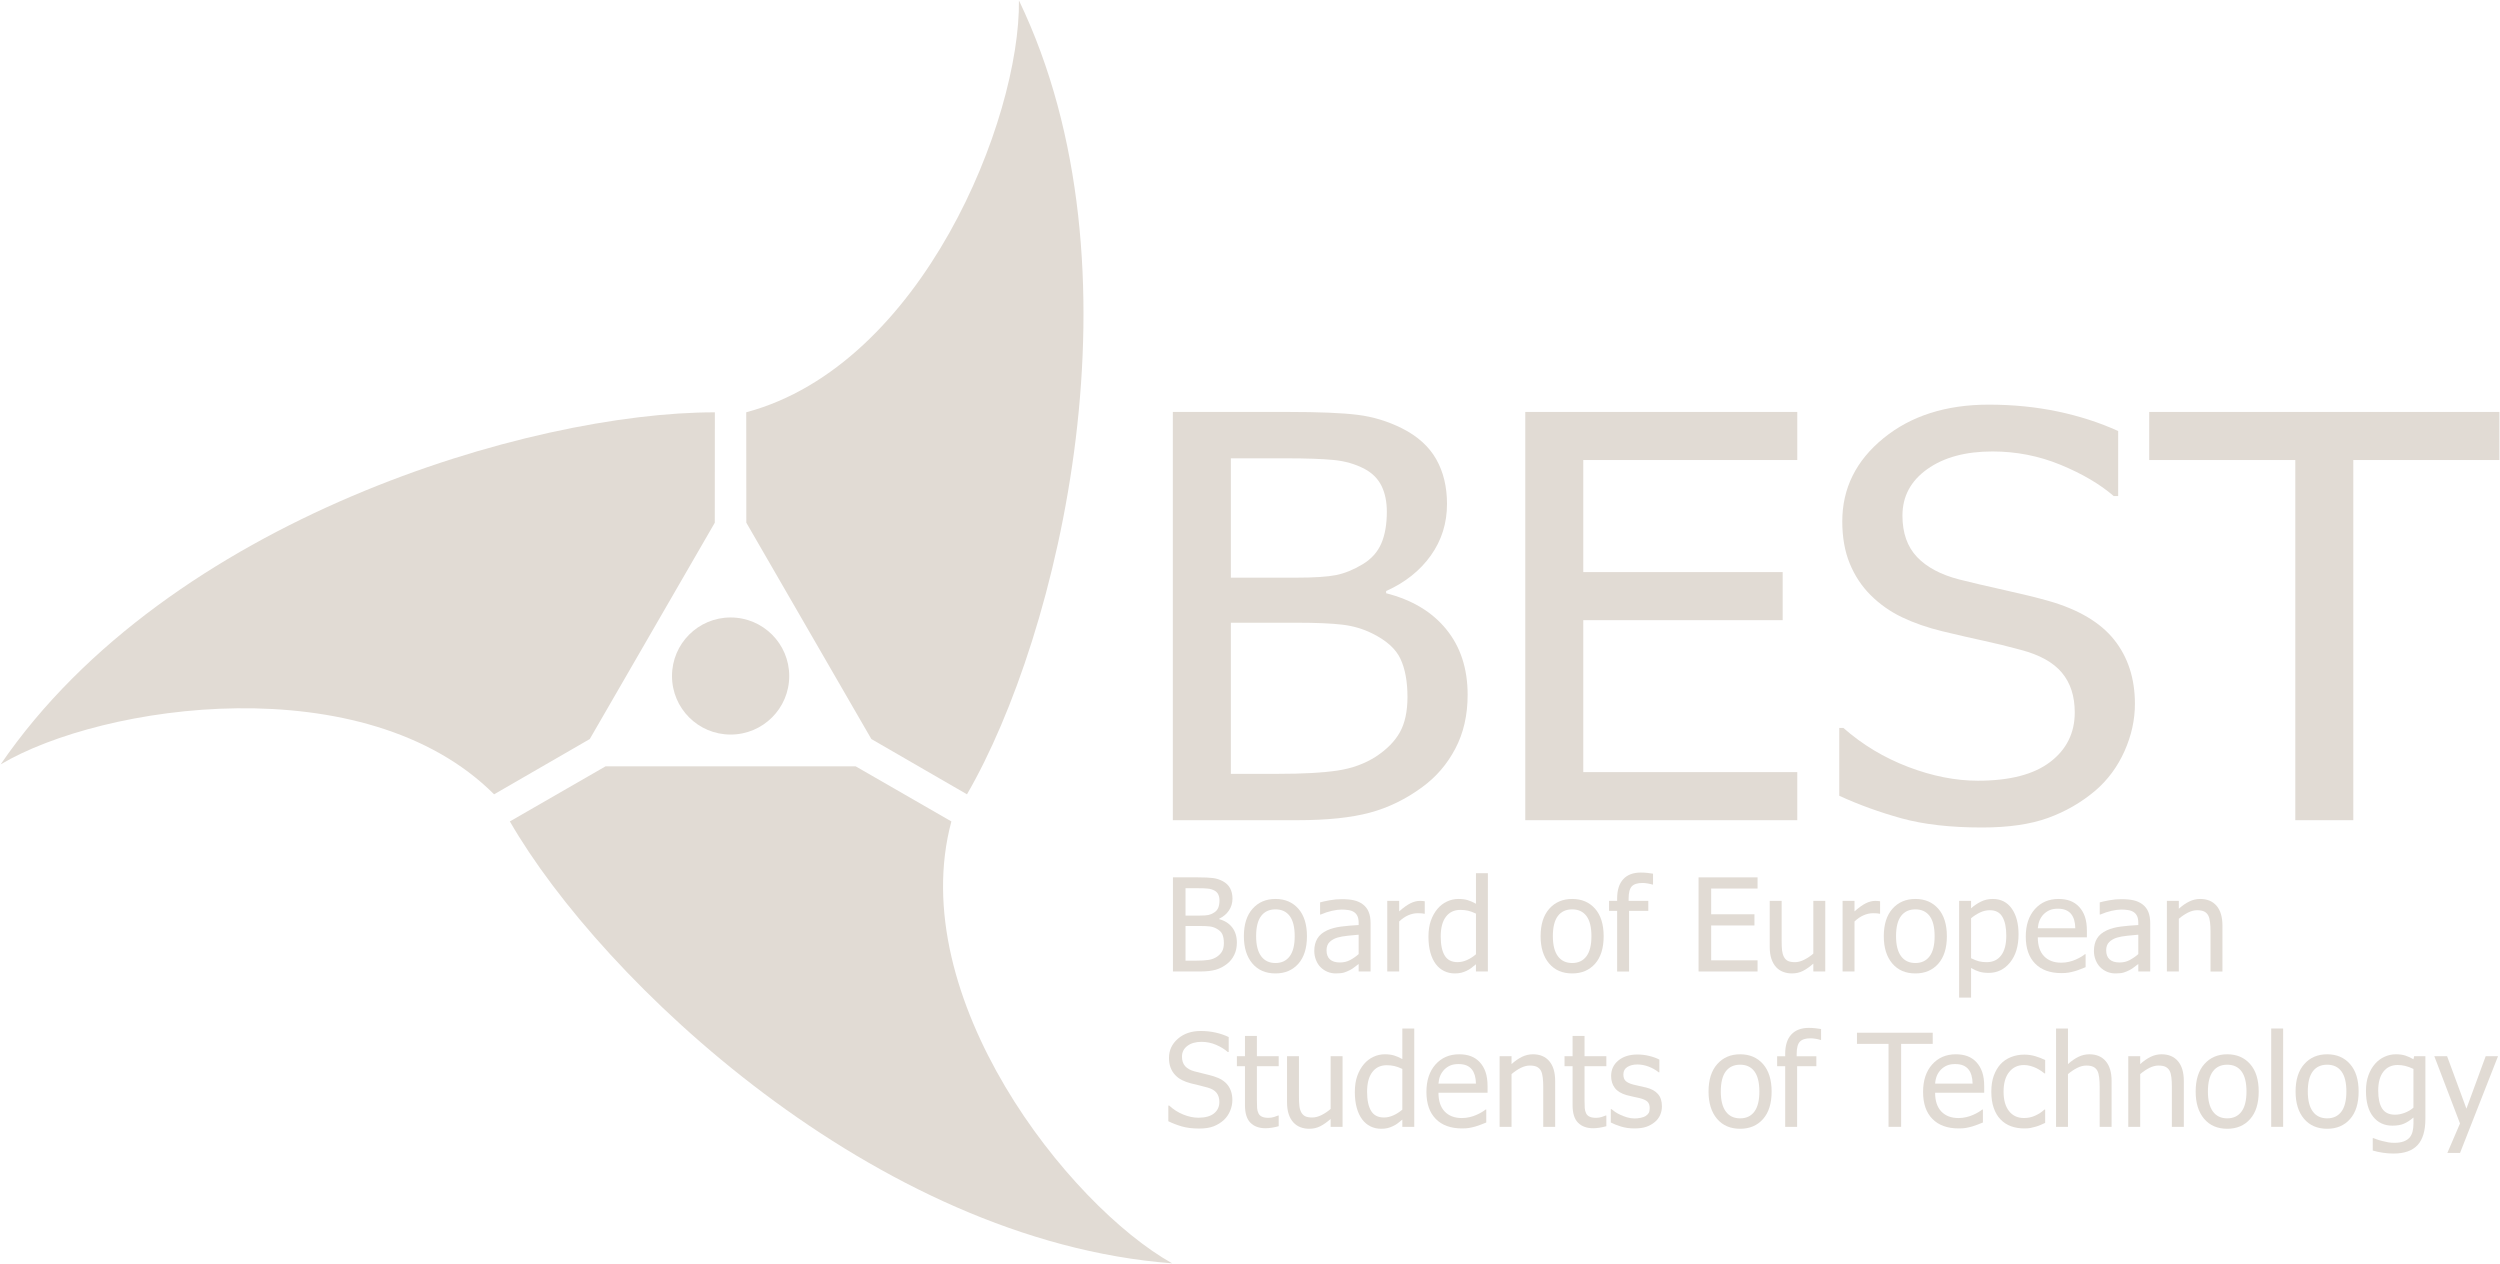 <svg width="91" height="46" viewBox="0 0 91 46" fill="none" xmlns="http://www.w3.org/2000/svg">
<path d="M53.422 25.29C53.422 26.029 53.273 26.682 52.975 27.248C52.678 27.814 52.278 28.28 51.775 28.647C51.18 29.086 50.543 29.398 49.863 29.581C49.183 29.764 48.304 29.855 47.228 29.855H42.691V14.995H46.885C48.01 14.995 48.854 15.03 49.417 15.1C49.98 15.17 50.519 15.334 51.036 15.593C51.602 15.879 52.016 16.253 52.278 16.715C52.54 17.177 52.671 17.72 52.671 18.345C52.671 19.043 52.475 19.668 52.083 20.219C51.69 20.771 51.147 21.203 50.455 21.514V21.594C51.398 21.834 52.128 22.272 52.645 22.908C53.163 23.544 53.422 24.338 53.422 25.29ZM50.481 18.625C50.481 18.267 50.417 17.956 50.291 17.694C50.163 17.432 49.959 17.224 49.676 17.071C49.337 16.892 48.959 16.783 48.542 16.743C48.126 16.703 47.55 16.683 46.816 16.683H44.803V21.027H47.187C47.843 21.027 48.327 20.995 48.638 20.932C48.948 20.869 49.27 20.738 49.602 20.538C49.92 20.346 50.146 20.093 50.28 19.781C50.414 19.469 50.481 19.084 50.481 18.625ZM51.232 25.368C51.232 24.808 51.147 24.346 50.977 23.983C50.808 23.619 50.464 23.311 49.948 23.057C49.616 22.891 49.253 22.784 48.861 22.738C48.468 22.691 47.911 22.667 47.19 22.667H44.803V28.168H46.511C47.43 28.168 48.155 28.128 48.686 28.048C49.216 27.968 49.683 27.798 50.086 27.538C50.482 27.278 50.772 26.983 50.956 26.653C51.14 26.323 51.232 25.895 51.232 25.368Z" fill="#E1DBD4"/>
<path d="M55.52 29.855V14.995H65.421V16.745H57.631V20.824H64.889V22.574H57.631V28.105H65.421V29.855H55.52Z" fill="#E1DBD4"/>
<path d="M72.144 30.121C70.997 30.121 70.021 30.01 69.217 29.788C68.413 29.565 67.657 29.291 66.949 28.966V26.496H67.098C67.792 27.107 68.578 27.58 69.456 27.915C70.334 28.25 71.18 28.418 71.995 28.418C73.156 28.418 74.034 28.19 74.629 27.734C75.224 27.279 75.521 26.678 75.521 25.933C75.521 25.341 75.365 24.858 75.053 24.486C74.742 24.113 74.245 23.837 73.565 23.657C73.076 23.524 72.629 23.415 72.225 23.328C71.821 23.242 71.315 23.125 70.705 22.979C70.159 22.846 69.67 22.676 69.238 22.47C68.806 22.264 68.423 21.994 68.09 21.662C67.764 21.336 67.51 20.952 67.33 20.51C67.149 20.068 67.059 19.557 67.059 18.979C67.059 17.775 67.559 16.766 68.559 15.951C69.558 15.137 70.835 14.729 72.388 14.729C73.275 14.729 74.113 14.813 74.904 14.979C75.695 15.146 76.427 15.383 77.101 15.689V18.058H76.941C76.438 17.623 75.792 17.244 75.005 16.919C74.217 16.595 73.391 16.433 72.526 16.433C71.547 16.433 70.756 16.647 70.153 17.076C69.55 17.506 69.249 18.069 69.249 18.768C69.249 19.4 69.426 19.902 69.78 20.275C70.135 20.648 70.648 20.921 71.322 21.094C71.768 21.207 72.314 21.335 72.959 21.478C73.603 21.621 74.139 21.752 74.564 21.872C75.655 22.184 76.453 22.656 76.956 23.288C77.459 23.92 77.711 24.698 77.711 25.622C77.711 26.201 77.585 26.773 77.334 27.338C77.082 27.903 76.73 28.382 76.276 28.774C75.766 29.207 75.191 29.539 74.55 29.772C73.909 30.005 73.107 30.121 72.144 30.121Z" fill="#E1DBD4"/>
<path d="M83.549 29.855V16.745H78.231V14.995H90.979V16.745H85.66V29.855H83.549Z" fill="#E1DBD4"/>
<path d="M45.022 34.31C45.022 34.48 44.99 34.631 44.925 34.761C44.861 34.892 44.774 34.999 44.665 35.084C44.536 35.185 44.398 35.257 44.25 35.299C44.103 35.341 43.912 35.362 43.679 35.362H42.695V31.936H43.606C43.85 31.936 44.033 31.945 44.155 31.961C44.278 31.977 44.395 32.015 44.507 32.074C44.63 32.14 44.72 32.227 44.777 32.333C44.833 32.44 44.862 32.565 44.862 32.709C44.862 32.87 44.819 33.014 44.734 33.141C44.649 33.268 44.531 33.368 44.381 33.44V33.458C44.584 33.513 44.742 33.614 44.854 33.761C44.966 33.908 45.022 34.091 45.022 34.31ZM44.389 32.776C44.389 32.694 44.375 32.623 44.347 32.563C44.319 32.503 44.275 32.455 44.213 32.42C44.139 32.379 44.057 32.354 43.967 32.345C43.876 32.335 43.751 32.331 43.591 32.331H43.153V33.327H43.672C43.815 33.327 43.92 33.32 43.987 33.306C44.055 33.291 44.125 33.261 44.197 33.215C44.266 33.171 44.316 33.113 44.345 33.041C44.374 32.97 44.389 32.882 44.389 32.776ZM44.549 34.325C44.549 34.197 44.53 34.091 44.493 34.008C44.457 33.925 44.382 33.854 44.27 33.796C44.198 33.757 44.119 33.733 44.034 33.722C43.949 33.712 43.828 33.706 43.671 33.706H43.153V34.968H43.524C43.723 34.968 43.881 34.959 43.996 34.94C44.111 34.922 44.212 34.883 44.3 34.823C44.386 34.764 44.449 34.696 44.489 34.62C44.529 34.545 44.549 34.446 44.549 34.325Z" fill="#E1DBD4"/>
<path d="M47.573 34.078C47.573 34.511 47.468 34.844 47.26 35.08C47.051 35.315 46.774 35.433 46.427 35.433C46.07 35.433 45.789 35.311 45.584 35.068C45.38 34.825 45.277 34.495 45.277 34.078C45.277 33.649 45.383 33.316 45.594 33.078C45.804 32.841 46.082 32.722 46.427 32.722C46.774 32.722 47.051 32.84 47.26 33.077C47.468 33.314 47.573 33.648 47.573 34.078ZM47.127 34.078C47.127 33.748 47.066 33.502 46.945 33.342C46.824 33.181 46.651 33.101 46.427 33.101C46.202 33.101 46.028 33.181 45.906 33.342C45.784 33.502 45.723 33.748 45.723 34.078C45.723 34.398 45.784 34.641 45.906 34.806C46.028 34.971 46.202 35.054 46.427 35.054C46.65 35.054 46.822 34.973 46.944 34.81C47.066 34.648 47.127 34.404 47.127 34.078Z" fill="#E1DBD4"/>
<path d="M49.455 35.088C49.419 35.114 49.372 35.15 49.313 35.197C49.254 35.244 49.197 35.281 49.142 35.309C49.065 35.349 48.991 35.379 48.92 35.401C48.849 35.422 48.748 35.433 48.62 35.433C48.514 35.433 48.413 35.413 48.318 35.373C48.223 35.333 48.14 35.277 48.068 35.205C47.998 35.135 47.943 35.048 47.902 34.944C47.861 34.841 47.84 34.731 47.84 34.616C47.84 34.438 47.877 34.287 47.953 34.162C48.028 34.037 48.147 33.938 48.309 33.864C48.453 33.798 48.624 33.752 48.82 33.727C49.016 33.702 49.228 33.683 49.455 33.671V33.587C49.455 33.486 49.439 33.404 49.409 33.341C49.378 33.279 49.335 33.23 49.28 33.196C49.225 33.161 49.158 33.137 49.078 33.126C48.998 33.114 48.916 33.108 48.832 33.108C48.733 33.108 48.616 33.124 48.481 33.154C48.346 33.185 48.211 33.23 48.076 33.288H48.051V32.847C48.131 32.824 48.245 32.799 48.394 32.771C48.543 32.743 48.691 32.73 48.836 32.73C49.013 32.73 49.162 32.743 49.283 32.771C49.404 32.798 49.514 32.848 49.61 32.92C49.704 32.991 49.774 33.082 49.82 33.194C49.866 33.306 49.889 33.443 49.889 33.604V35.362H49.455L49.455 35.088ZM49.455 34.729V34.023C49.352 34.032 49.222 34.044 49.065 34.06C48.907 34.076 48.781 34.099 48.684 34.128C48.569 34.163 48.473 34.216 48.398 34.289C48.323 34.361 48.286 34.462 48.286 34.591C48.286 34.737 48.327 34.848 48.41 34.922C48.493 34.997 48.614 35.034 48.773 35.034C48.91 35.034 49.033 35.005 49.144 34.946C49.255 34.887 49.358 34.815 49.455 34.729Z" fill="#E1DBD4"/>
<path d="M51.861 33.261H51.838C51.805 33.252 51.771 33.247 51.735 33.245C51.699 33.242 51.656 33.241 51.605 33.241C51.488 33.241 51.372 33.267 51.257 33.317C51.142 33.368 51.033 33.443 50.93 33.542V35.362H50.496V32.792H50.93V33.174C51.088 33.034 51.226 32.936 51.344 32.878C51.461 32.821 51.575 32.792 51.686 32.792C51.73 32.792 51.764 32.793 51.786 32.796C51.808 32.798 51.833 32.801 51.861 32.806V33.261H51.861Z" fill="#E1DBD4"/>
<path d="M54.158 35.362H53.724V35.099C53.657 35.156 53.598 35.203 53.549 35.239C53.5 35.276 53.442 35.31 53.376 35.341C53.315 35.37 53.251 35.392 53.184 35.409C53.118 35.425 53.041 35.433 52.954 35.433C52.814 35.433 52.684 35.404 52.565 35.345C52.446 35.287 52.344 35.202 52.261 35.09C52.177 34.977 52.111 34.837 52.065 34.67C52.019 34.504 51.996 34.313 51.996 34.097C51.996 33.871 52.025 33.676 52.084 33.511C52.142 33.347 52.223 33.203 52.326 33.08C52.42 32.968 52.533 32.881 52.666 32.817C52.8 32.754 52.939 32.722 53.085 32.722C53.215 32.722 53.327 32.736 53.422 32.764C53.518 32.793 53.618 32.837 53.725 32.897V31.784H54.159L54.158 35.362ZM53.725 34.736V33.255C53.617 33.204 53.52 33.169 53.435 33.149C53.349 33.13 53.256 33.12 53.156 33.12C52.933 33.12 52.758 33.203 52.632 33.369C52.505 33.535 52.442 33.776 52.442 34.09C52.442 34.391 52.49 34.622 52.587 34.782C52.684 34.942 52.84 35.022 53.054 35.022C53.168 35.022 53.283 34.997 53.399 34.945C53.514 34.893 53.623 34.824 53.725 34.736Z" fill="#E1DBD4"/>
<path d="M58.373 34.078C58.373 34.511 58.269 34.844 58.061 35.08C57.852 35.315 57.575 35.433 57.228 35.433C56.871 35.433 56.59 35.311 56.385 35.068C56.18 34.825 56.078 34.495 56.078 34.078C56.078 33.649 56.184 33.316 56.394 33.078C56.605 32.841 56.883 32.722 57.228 32.722C57.575 32.722 57.852 32.84 58.061 33.077C58.269 33.314 58.373 33.648 58.373 34.078ZM57.928 34.078C57.928 33.748 57.867 33.502 57.746 33.342C57.625 33.181 57.452 33.101 57.228 33.101C57.002 33.101 56.829 33.181 56.707 33.342C56.585 33.502 56.524 33.748 56.524 34.078C56.524 34.398 56.585 34.641 56.707 34.806C56.829 34.971 57.002 35.054 57.228 35.054C57.45 35.054 57.623 34.973 57.745 34.81C57.867 34.648 57.928 34.404 57.928 34.078Z" fill="#E1DBD4"/>
<path d="M60.17 32.198H60.147C60.108 32.185 60.053 32.172 59.981 32.159C59.909 32.146 59.845 32.14 59.788 32.14C59.605 32.14 59.475 32.181 59.398 32.262C59.321 32.344 59.282 32.492 59.282 32.705V32.792H59.998V33.155H59.298V35.363H58.864V33.155H58.57V32.792H58.864V32.707C58.864 32.398 58.938 32.163 59.087 32.002C59.235 31.841 59.448 31.761 59.726 31.761C59.806 31.761 59.884 31.765 59.96 31.773C60.037 31.782 60.107 31.791 60.17 31.802L60.17 32.198Z" fill="#E1DBD4"/>
<path d="M61.828 35.362V31.936H63.975V32.343H62.286V33.28H63.862V33.687H62.286V34.956H63.975V35.362H61.828Z" fill="#E1DBD4"/>
<path d="M66.439 35.362H66.005V35.076C65.872 35.193 65.745 35.281 65.626 35.342C65.506 35.402 65.373 35.433 65.225 35.433C65.113 35.433 65.008 35.414 64.909 35.377C64.81 35.341 64.724 35.282 64.65 35.203C64.577 35.123 64.52 35.023 64.479 34.901C64.438 34.78 64.418 34.633 64.418 34.46V32.792H64.852V34.256C64.852 34.393 64.857 34.506 64.867 34.596C64.877 34.685 64.9 34.764 64.935 34.832C64.97 34.898 65.018 34.946 65.078 34.977C65.139 35.007 65.226 35.023 65.339 35.023C65.445 35.023 65.557 34.993 65.677 34.932C65.796 34.872 65.906 34.798 66.005 34.711V32.792H66.44L66.439 35.362Z" fill="#E1DBD4"/>
<path d="M68.435 33.261H68.412C68.38 33.252 68.345 33.247 68.309 33.245C68.273 33.242 68.23 33.241 68.179 33.241C68.063 33.241 67.947 33.267 67.832 33.317C67.716 33.368 67.607 33.443 67.504 33.542V35.362H67.07V32.792H67.504V33.174C67.663 33.034 67.8 32.936 67.918 32.878C68.035 32.821 68.15 32.792 68.26 32.792C68.304 32.792 68.338 32.793 68.36 32.796C68.382 32.798 68.407 32.801 68.435 32.806V33.261H68.435Z" fill="#E1DBD4"/>
<path d="M70.866 34.078C70.866 34.511 70.761 34.844 70.553 35.08C70.344 35.315 70.067 35.433 69.72 35.433C69.363 35.433 69.082 35.311 68.877 35.068C68.672 34.825 68.57 34.495 68.57 34.078C68.57 33.649 68.676 33.316 68.886 33.078C69.097 32.841 69.375 32.722 69.72 32.722C70.067 32.722 70.344 32.84 70.553 33.077C70.761 33.314 70.866 33.648 70.866 34.078ZM70.42 34.078C70.42 33.748 70.359 33.502 70.238 33.342C70.117 33.181 69.944 33.101 69.72 33.101C69.495 33.101 69.321 33.181 69.199 33.342C69.077 33.502 69.016 33.748 69.016 34.078C69.016 34.398 69.077 34.641 69.199 34.806C69.321 34.971 69.495 35.054 69.72 35.054C69.942 35.054 70.115 34.973 70.237 34.81C70.359 34.648 70.42 34.404 70.42 34.078Z" fill="#E1DBD4"/>
<path d="M73.475 34.01C73.475 34.438 73.372 34.779 73.167 35.032C72.962 35.286 72.702 35.413 72.388 35.413C72.26 35.413 72.147 35.399 72.049 35.37C71.95 35.34 71.85 35.295 71.747 35.234V36.312H71.312V32.792H71.747V33.062C71.854 32.966 71.974 32.885 72.106 32.819C72.237 32.754 72.38 32.722 72.536 32.722C72.831 32.722 73.061 32.838 73.227 33.071C73.392 33.304 73.475 33.617 73.475 34.01ZM73.029 34.057C73.029 33.764 72.982 33.536 72.888 33.375C72.794 33.213 72.642 33.132 72.431 33.132C72.307 33.132 72.188 33.159 72.074 33.214C71.959 33.268 71.85 33.338 71.747 33.424V34.88C71.861 34.935 71.958 34.973 72.039 34.993C72.12 35.013 72.213 35.023 72.317 35.023C72.543 35.023 72.717 34.941 72.842 34.776C72.967 34.612 73.029 34.373 73.029 34.057Z" fill="#E1DBD4"/>
<path d="M75.035 35.421C74.624 35.421 74.306 35.306 74.079 35.075C73.852 34.844 73.738 34.517 73.738 34.092C73.738 33.673 73.848 33.341 74.068 33.093C74.288 32.846 74.575 32.722 74.93 32.722C75.09 32.722 75.232 32.745 75.355 32.791C75.478 32.837 75.585 32.908 75.677 33.007C75.77 33.105 75.841 33.224 75.89 33.366C75.939 33.508 75.963 33.681 75.963 33.886V34.12H74.176C74.176 34.419 74.252 34.648 74.403 34.805C74.554 34.963 74.763 35.042 75.029 35.042C75.125 35.042 75.218 35.032 75.31 35.01C75.402 34.989 75.484 34.961 75.558 34.928C75.637 34.893 75.703 34.859 75.757 34.826C75.811 34.793 75.856 34.762 75.891 34.733H75.916V35.205C75.866 35.225 75.803 35.25 75.727 35.28C75.652 35.31 75.584 35.333 75.524 35.35C75.44 35.373 75.363 35.391 75.295 35.403C75.226 35.415 75.14 35.421 75.035 35.421ZM75.541 33.788C75.538 33.672 75.524 33.572 75.5 33.488C75.475 33.404 75.439 33.333 75.393 33.274C75.342 33.21 75.277 33.161 75.198 33.128C75.119 33.094 75.021 33.077 74.903 33.077C74.788 33.077 74.69 33.094 74.609 33.129C74.528 33.163 74.455 33.213 74.388 33.279C74.324 33.346 74.275 33.421 74.241 33.503C74.207 33.584 74.185 33.68 74.176 33.788H75.541Z" fill="#E1DBD4"/>
<path d="M77.834 35.088C77.798 35.114 77.751 35.15 77.692 35.197C77.633 35.244 77.576 35.281 77.521 35.309C77.444 35.349 77.37 35.379 77.299 35.401C77.228 35.422 77.127 35.433 76.999 35.433C76.893 35.433 76.792 35.413 76.697 35.373C76.602 35.333 76.519 35.277 76.447 35.205C76.377 35.135 76.322 35.048 76.281 34.944C76.239 34.841 76.219 34.731 76.219 34.616C76.219 34.438 76.256 34.287 76.331 34.162C76.407 34.037 76.525 33.938 76.688 33.864C76.832 33.798 77.002 33.752 77.199 33.727C77.395 33.702 77.607 33.683 77.834 33.671V33.587C77.834 33.486 77.818 33.404 77.788 33.341C77.757 33.279 77.714 33.23 77.659 33.196C77.604 33.161 77.537 33.137 77.457 33.126C77.377 33.114 77.295 33.108 77.211 33.108C77.112 33.108 76.995 33.124 76.86 33.154C76.725 33.185 76.59 33.23 76.455 33.288H76.43V32.847C76.51 32.824 76.624 32.799 76.773 32.771C76.922 32.743 77.069 32.73 77.215 32.73C77.392 32.73 77.541 32.743 77.662 32.771C77.783 32.798 77.892 32.848 77.989 32.92C78.083 32.991 78.153 33.082 78.199 33.194C78.245 33.306 78.268 33.443 78.268 33.604V35.362H77.834V35.088H77.834ZM77.834 34.729V34.023C77.731 34.032 77.601 34.044 77.444 34.06C77.286 34.076 77.159 34.099 77.062 34.128C76.947 34.163 76.852 34.216 76.777 34.289C76.702 34.361 76.665 34.462 76.665 34.591C76.665 34.737 76.706 34.848 76.789 34.922C76.872 34.997 76.993 35.034 77.152 35.034C77.289 35.034 77.412 35.005 77.523 34.946C77.633 34.887 77.737 34.815 77.834 34.729Z" fill="#E1DBD4"/>
<path d="M80.897 35.363H80.463V33.898C80.463 33.78 80.457 33.67 80.445 33.568C80.434 33.466 80.412 33.384 80.38 33.323C80.345 33.258 80.296 33.211 80.233 33.179C80.17 33.148 80.084 33.132 79.975 33.132C79.868 33.132 79.758 33.161 79.644 33.218C79.529 33.276 79.418 33.351 79.309 33.443V35.362H78.875V32.792H79.309V33.078C79.438 32.963 79.565 32.875 79.691 32.814C79.817 32.752 79.95 32.722 80.089 32.722C80.342 32.722 80.54 32.805 80.683 32.971C80.826 33.138 80.897 33.379 80.897 33.695V35.363Z" fill="#E1DBD4"/>
<path d="M43.652 41.079C43.404 41.079 43.193 41.053 43.019 41.002C42.844 40.951 42.681 40.888 42.527 40.813V40.243H42.559C42.71 40.383 42.88 40.492 43.07 40.569C43.261 40.646 43.444 40.685 43.62 40.685C43.872 40.685 44.062 40.632 44.191 40.527C44.32 40.422 44.385 40.284 44.385 40.112C44.385 39.976 44.351 39.865 44.283 39.779C44.215 39.693 44.108 39.629 43.96 39.588C43.854 39.557 43.757 39.532 43.67 39.512C43.582 39.492 43.472 39.465 43.341 39.432C43.222 39.401 43.116 39.362 43.023 39.314C42.929 39.267 42.846 39.205 42.774 39.128C42.703 39.053 42.649 38.964 42.61 38.862C42.57 38.76 42.551 38.642 42.551 38.509C42.551 38.231 42.659 37.998 42.876 37.81C43.092 37.622 43.368 37.528 43.705 37.528C43.897 37.528 44.078 37.547 44.249 37.586C44.421 37.624 44.579 37.679 44.725 37.749V38.294H44.691C44.581 38.195 44.442 38.108 44.271 38.034C44.1 37.96 43.922 37.923 43.734 37.923C43.522 37.923 43.35 37.972 43.22 38.071C43.089 38.17 43.024 38.3 43.024 38.461C43.024 38.606 43.062 38.722 43.139 38.808C43.216 38.894 43.328 38.957 43.474 38.996C43.571 39.023 43.689 39.052 43.829 39.085C43.968 39.118 44.084 39.148 44.176 39.176C44.413 39.248 44.585 39.357 44.694 39.503C44.803 39.649 44.858 39.828 44.858 40.041C44.858 40.175 44.831 40.307 44.776 40.437C44.722 40.568 44.645 40.678 44.547 40.769C44.437 40.868 44.312 40.945 44.173 40.999C44.035 41.052 43.861 41.079 43.652 41.079Z" fill="#E1DBD4"/>
<path d="M46.066 41.068C45.83 41.068 45.646 41 45.514 40.866C45.383 40.733 45.317 40.521 45.317 40.231V38.81H45.023V38.446H45.317V37.708H45.751V38.446H46.545V38.81H45.751V40.029C45.751 40.16 45.753 40.26 45.758 40.33C45.762 40.401 45.78 40.467 45.81 40.528C45.836 40.581 45.879 40.621 45.937 40.648C45.995 40.675 46.074 40.689 46.173 40.689C46.243 40.689 46.311 40.678 46.377 40.658C46.443 40.637 46.49 40.62 46.52 40.606H46.545V40.994C46.464 41.017 46.381 41.035 46.297 41.048C46.214 41.061 46.137 41.068 46.066 41.068Z" fill="#E1DBD4"/>
<path d="M48.869 41.017H48.435V40.73C48.302 40.847 48.175 40.936 48.056 40.996C47.936 41.057 47.802 41.087 47.655 41.087C47.543 41.087 47.438 41.069 47.339 41.032C47.24 40.995 47.154 40.937 47.08 40.857C47.006 40.777 46.949 40.677 46.909 40.556C46.868 40.435 46.848 40.288 46.848 40.114V38.446H47.282V39.91C47.282 40.047 47.287 40.16 47.297 40.25C47.306 40.34 47.329 40.418 47.364 40.486C47.4 40.552 47.448 40.6 47.508 40.631C47.568 40.662 47.656 40.677 47.769 40.677C47.874 40.677 47.987 40.647 48.107 40.587C48.226 40.527 48.336 40.453 48.435 40.365V38.446H48.869V41.017H48.869Z" fill="#E1DBD4"/>
<path d="M51.479 41.017H51.045V40.753C50.977 40.81 50.919 40.857 50.869 40.894C50.82 40.931 50.763 40.964 50.696 40.995C50.635 41.024 50.571 41.047 50.505 41.063C50.439 41.079 50.362 41.087 50.274 41.087C50.134 41.087 50.004 41.058 49.885 41C49.766 40.941 49.665 40.856 49.582 40.744C49.497 40.631 49.432 40.491 49.386 40.325C49.339 40.158 49.316 39.967 49.316 39.751C49.316 39.526 49.346 39.331 49.404 39.166C49.463 39.001 49.543 38.857 49.646 38.735C49.74 38.623 49.854 38.535 49.987 38.471C50.12 38.408 50.26 38.376 50.406 38.376C50.535 38.376 50.647 38.39 50.743 38.419C50.838 38.447 50.939 38.491 51.045 38.551V37.438H51.479L51.479 41.017ZM51.045 40.39V38.909C50.937 38.858 50.84 38.823 50.755 38.804C50.669 38.784 50.577 38.774 50.476 38.774C50.253 38.774 50.078 38.857 49.952 39.024C49.825 39.19 49.762 39.43 49.762 39.744C49.762 40.046 49.811 40.277 49.908 40.437C50.005 40.597 50.161 40.677 50.375 40.677C50.489 40.677 50.603 40.651 50.719 40.599C50.834 40.548 50.943 40.478 51.045 40.39Z" fill="#E1DBD4"/>
<path d="M53.219 41.075C52.808 41.075 52.489 40.96 52.262 40.729C52.035 40.498 51.922 40.171 51.922 39.746C51.922 39.328 52.032 38.995 52.252 38.747C52.471 38.5 52.759 38.376 53.114 38.376C53.274 38.376 53.415 38.399 53.538 38.445C53.661 38.491 53.769 38.563 53.861 38.661C53.953 38.759 54.024 38.879 54.073 39.02C54.122 39.162 54.147 39.335 54.147 39.54V39.775H52.36C52.36 40.074 52.436 40.302 52.587 40.46C52.737 40.617 52.946 40.697 53.213 40.697C53.308 40.697 53.402 40.686 53.494 40.664C53.585 40.643 53.668 40.616 53.742 40.582C53.821 40.547 53.887 40.513 53.941 40.48C53.995 40.448 54.039 40.417 54.075 40.388H54.1V40.859C54.049 40.879 53.986 40.904 53.911 40.934C53.835 40.964 53.768 40.987 53.708 41.004C53.623 41.027 53.547 41.045 53.478 41.057C53.41 41.069 53.323 41.075 53.219 41.075ZM53.725 39.443C53.722 39.326 53.708 39.226 53.683 39.142C53.658 39.058 53.623 38.987 53.577 38.929C53.526 38.864 53.461 38.816 53.382 38.782C53.302 38.748 53.204 38.732 53.087 38.732C52.972 38.732 52.873 38.749 52.793 38.783C52.712 38.818 52.638 38.868 52.572 38.933C52.508 39.001 52.458 39.075 52.424 39.157C52.39 39.239 52.369 39.334 52.36 39.443H53.725Z" fill="#E1DBD4"/>
<path d="M56.608 41.017H56.174V39.553C56.174 39.434 56.168 39.324 56.156 39.222C56.145 39.12 56.123 39.038 56.091 38.977C56.056 38.913 56.007 38.865 55.944 38.833C55.881 38.802 55.795 38.786 55.686 38.786C55.579 38.786 55.468 38.815 55.354 38.872C55.24 38.93 55.129 39.005 55.02 39.097V41.017H54.586V38.446H55.02V38.733C55.149 38.617 55.276 38.529 55.402 38.468C55.528 38.407 55.66 38.376 55.8 38.376C56.053 38.376 56.251 38.459 56.394 38.626C56.536 38.792 56.608 39.033 56.608 39.349V41.017Z" fill="#E1DBD4"/>
<path d="M57.992 41.068C57.756 41.068 57.572 41 57.44 40.866C57.308 40.733 57.242 40.521 57.242 40.231V38.81H56.949V38.446H57.242V37.708H57.677V38.446H58.471V38.81H57.677V40.029C57.677 40.16 57.679 40.26 57.684 40.33C57.688 40.401 57.706 40.467 57.736 40.528C57.762 40.581 57.804 40.621 57.863 40.648C57.921 40.675 57.999 40.689 58.099 40.689C58.169 40.689 58.237 40.678 58.303 40.658C58.369 40.637 58.416 40.62 58.445 40.606H58.471V40.994C58.389 41.017 58.307 41.035 58.223 41.048C58.14 41.061 58.063 41.068 57.992 41.068Z" fill="#E1DBD4"/>
<path d="M59.487 41.075C59.315 41.075 59.155 41.052 59.005 41.006C58.855 40.96 58.731 40.911 58.633 40.858V40.372H58.656C58.693 40.401 58.736 40.434 58.786 40.47C58.835 40.505 58.902 40.543 58.984 40.581C59.058 40.615 59.139 40.646 59.227 40.672C59.315 40.699 59.407 40.712 59.502 40.712C59.57 40.712 59.644 40.704 59.722 40.688C59.8 40.671 59.858 40.651 59.897 40.626C59.951 40.591 59.989 40.553 60.013 40.513C60.037 40.473 60.049 40.413 60.049 40.333C60.049 40.23 60.021 40.152 59.965 40.099C59.91 40.047 59.812 40.003 59.67 39.968C59.615 39.954 59.542 39.939 59.453 39.921C59.364 39.903 59.282 39.883 59.207 39.862C59.01 39.806 58.867 39.718 58.778 39.599C58.689 39.48 58.645 39.337 58.645 39.168C58.645 38.936 58.732 38.748 58.908 38.602C59.083 38.457 59.315 38.384 59.606 38.384C59.749 38.384 59.892 38.401 60.036 38.437C60.181 38.472 60.302 38.517 60.401 38.57V39.032H60.378C60.267 38.944 60.144 38.875 60.009 38.824C59.873 38.773 59.736 38.747 59.599 38.747C59.456 38.747 59.336 38.777 59.238 38.837C59.14 38.897 59.091 38.988 59.091 39.109C59.091 39.217 59.119 39.297 59.177 39.35C59.235 39.403 59.328 39.446 59.456 39.48C59.52 39.497 59.592 39.514 59.671 39.53C59.75 39.546 59.833 39.565 59.921 39.586C60.111 39.633 60.254 39.712 60.35 39.823C60.447 39.933 60.494 40.083 60.494 40.273C60.494 40.384 60.472 40.488 60.429 40.587C60.385 40.686 60.321 40.771 60.236 40.841C60.144 40.918 60.04 40.976 59.924 41.016C59.808 41.056 59.663 41.075 59.487 41.075Z" fill="#E1DBD4"/>
<path d="M64.487 39.733C64.487 40.165 64.382 40.499 64.174 40.734C63.965 40.97 63.688 41.087 63.341 41.087C62.984 41.087 62.703 40.966 62.498 40.723C62.294 40.48 62.191 40.15 62.191 39.733C62.191 39.303 62.297 38.97 62.508 38.733C62.718 38.495 62.996 38.376 63.341 38.376C63.688 38.376 63.965 38.495 64.174 38.731C64.382 38.968 64.487 39.302 64.487 39.733ZM64.041 39.733C64.041 39.402 63.98 39.157 63.859 38.996C63.738 38.835 63.565 38.755 63.341 38.755C63.116 38.755 62.942 38.835 62.82 38.996C62.698 39.157 62.637 39.402 62.637 39.733C62.637 40.053 62.698 40.295 62.82 40.46C62.942 40.626 63.116 40.708 63.341 40.708C63.564 40.708 63.736 40.627 63.858 40.465C63.98 40.303 64.041 40.059 64.041 39.733Z" fill="#E1DBD4"/>
<path d="M66.287 37.853H66.264C66.225 37.839 66.17 37.826 66.098 37.813C66.026 37.801 65.962 37.794 65.905 37.794C65.723 37.794 65.593 37.835 65.515 37.917C65.438 37.998 65.399 38.146 65.399 38.359V38.447H66.115V38.81H65.415V41.017H64.981V38.81H64.688V38.447H64.981V38.361C64.981 38.052 65.055 37.817 65.204 37.656C65.353 37.495 65.566 37.415 65.843 37.415C65.923 37.415 66.001 37.419 66.078 37.428C66.154 37.436 66.224 37.446 66.287 37.456L66.287 37.853Z" fill="#E1DBD4"/>
<path d="M68.743 41.017V37.997H67.594V37.591H70.351V37.997H69.201V41.017H68.743Z" fill="#E1DBD4"/>
<path d="M71.297 41.075C70.886 41.075 70.567 40.96 70.34 40.729C70.113 40.498 70 40.171 70 39.746C70 39.328 70.11 38.995 70.33 38.747C70.55 38.5 70.837 38.376 71.192 38.376C71.352 38.376 71.493 38.399 71.616 38.445C71.739 38.491 71.847 38.563 71.939 38.661C72.031 38.759 72.102 38.879 72.151 39.02C72.2 39.162 72.225 39.335 72.225 39.54V39.775H70.438C70.438 40.074 70.514 40.302 70.665 40.46C70.816 40.617 71.024 40.697 71.291 40.697C71.386 40.697 71.48 40.686 71.572 40.664C71.663 40.643 71.746 40.616 71.82 40.582C71.899 40.547 71.965 40.513 72.019 40.48C72.073 40.448 72.117 40.417 72.153 40.388H72.178V40.859C72.127 40.879 72.064 40.904 71.989 40.934C71.913 40.964 71.846 40.987 71.786 41.004C71.701 41.027 71.625 41.045 71.556 41.057C71.488 41.069 71.401 41.075 71.297 41.075ZM71.803 39.443C71.8 39.326 71.786 39.226 71.761 39.142C71.737 39.058 71.701 38.987 71.655 38.929C71.604 38.864 71.539 38.816 71.46 38.782C71.38 38.748 71.282 38.732 71.165 38.732C71.05 38.732 70.952 38.749 70.871 38.783C70.79 38.818 70.716 38.868 70.65 38.933C70.586 39.001 70.536 39.075 70.502 39.157C70.469 39.239 70.447 39.334 70.438 39.443H71.803Z" fill="#E1DBD4"/>
<path d="M73.684 41.075C73.507 41.075 73.345 41.048 73.198 40.994C73.051 40.939 72.924 40.857 72.818 40.746C72.712 40.636 72.63 40.497 72.572 40.329C72.513 40.16 72.484 39.963 72.484 39.736C72.484 39.511 72.515 39.316 72.575 39.152C72.636 38.987 72.717 38.849 72.818 38.737C72.92 38.626 73.046 38.539 73.197 38.479C73.348 38.418 73.51 38.388 73.684 38.388C73.825 38.388 73.961 38.408 74.093 38.448C74.224 38.488 74.341 38.533 74.444 38.586V39.071H74.418C74.388 39.046 74.348 39.016 74.299 38.983C74.251 38.949 74.192 38.915 74.123 38.88C74.063 38.85 73.992 38.824 73.911 38.801C73.829 38.778 73.751 38.767 73.675 38.767C73.451 38.767 73.271 38.851 73.135 39.02C72.998 39.189 72.93 39.428 72.93 39.736C72.93 40.039 72.996 40.275 73.128 40.443C73.259 40.612 73.442 40.696 73.675 40.696C73.817 40.696 73.952 40.668 74.079 40.61C74.207 40.553 74.32 40.479 74.418 40.388H74.444V40.873C74.401 40.893 74.347 40.917 74.283 40.946C74.218 40.974 74.16 40.995 74.108 41.009C74.034 41.03 73.968 41.047 73.91 41.058C73.851 41.07 73.776 41.075 73.684 41.075Z" fill="#E1DBD4"/>
<path d="M76.862 41.017H76.428V39.553C76.428 39.435 76.422 39.325 76.41 39.222C76.399 39.12 76.377 39.039 76.345 38.977C76.31 38.913 76.261 38.865 76.198 38.834C76.135 38.802 76.049 38.786 75.94 38.786C75.833 38.786 75.722 38.815 75.608 38.873C75.494 38.93 75.383 39.005 75.274 39.097V41.017H74.84V37.438H75.274V38.733C75.403 38.618 75.53 38.529 75.656 38.468C75.782 38.407 75.914 38.376 76.054 38.376C76.307 38.376 76.505 38.459 76.648 38.626C76.79 38.792 76.862 39.033 76.862 39.349V41.017Z" fill="#E1DBD4"/>
<path d="M79.491 41.017H79.056V39.553C79.056 39.434 79.051 39.324 79.039 39.222C79.028 39.12 79.006 39.038 78.974 38.977C78.939 38.913 78.889 38.865 78.827 38.833C78.764 38.802 78.678 38.786 78.569 38.786C78.462 38.786 78.351 38.815 78.237 38.872C78.123 38.93 78.012 39.005 77.903 39.097V41.017H77.469V38.446H77.903V38.733C78.032 38.617 78.159 38.529 78.285 38.468C78.41 38.407 78.543 38.376 78.683 38.376C78.936 38.376 79.134 38.459 79.277 38.626C79.419 38.792 79.491 39.033 79.491 39.349V41.017Z" fill="#E1DBD4"/>
<path d="M82.217 39.733C82.217 40.165 82.113 40.499 81.904 40.734C81.696 40.97 81.418 41.087 81.072 41.087C80.715 41.087 80.434 40.966 80.229 40.723C80.024 40.48 79.922 40.15 79.922 39.733C79.922 39.303 80.027 38.97 80.238 38.733C80.449 38.495 80.727 38.376 81.072 38.376C81.418 38.376 81.696 38.495 81.904 38.731C82.113 38.968 82.217 39.302 82.217 39.733ZM81.772 39.733C81.772 39.402 81.711 39.157 81.59 38.996C81.468 38.835 81.296 38.755 81.072 38.755C80.846 38.755 80.673 38.835 80.551 38.996C80.429 39.157 80.368 39.402 80.368 39.733C80.368 40.053 80.429 40.295 80.551 40.46C80.673 40.626 80.846 40.708 81.072 40.708C81.294 40.708 81.466 40.627 81.588 40.465C81.71 40.303 81.772 40.059 81.772 39.733Z" fill="#E1DBD4"/>
<path d="M83.106 41.017H82.672V37.438H83.106V41.017Z" fill="#E1DBD4"/>
<path d="M85.854 39.733C85.854 40.165 85.75 40.499 85.541 40.734C85.333 40.97 85.055 41.087 84.709 41.087C84.351 41.087 84.07 40.966 83.865 40.723C83.661 40.48 83.559 40.15 83.559 39.733C83.559 39.303 83.664 38.97 83.875 38.733C84.086 38.495 84.364 38.376 84.709 38.376C85.055 38.376 85.333 38.495 85.541 38.731C85.75 38.968 85.854 39.302 85.854 39.733ZM85.408 39.733C85.408 39.402 85.348 39.157 85.226 38.996C85.105 38.835 84.933 38.755 84.709 38.755C84.483 38.755 84.309 38.835 84.187 38.996C84.065 39.157 84.004 39.402 84.004 39.733C84.004 40.053 84.065 40.295 84.187 40.46C84.309 40.626 84.483 40.708 84.709 40.708C84.931 40.708 85.103 40.627 85.225 40.465C85.347 40.303 85.408 40.059 85.408 39.733Z" fill="#E1DBD4"/>
<path d="M86.39 41.427C86.419 41.439 86.463 41.455 86.52 41.475C86.577 41.496 86.641 41.515 86.714 41.533C86.794 41.553 86.867 41.569 86.935 41.581C87.003 41.593 87.077 41.599 87.157 41.599C87.291 41.599 87.404 41.581 87.498 41.546C87.591 41.511 87.663 41.462 87.716 41.4C87.765 41.337 87.799 41.265 87.819 41.182C87.839 41.1 87.85 41.006 87.85 40.901V40.677C87.733 40.778 87.618 40.853 87.506 40.901C87.394 40.95 87.253 40.974 87.083 40.974C86.789 40.974 86.556 40.865 86.382 40.647C86.208 40.429 86.121 40.116 86.121 39.708C86.121 39.495 86.151 39.306 86.211 39.141C86.271 38.976 86.352 38.836 86.454 38.721C86.55 38.611 86.665 38.526 86.797 38.466C86.93 38.406 87.067 38.376 87.208 38.376C87.342 38.376 87.457 38.392 87.555 38.423C87.653 38.455 87.751 38.499 87.85 38.558L87.875 38.446H88.284V40.724C88.284 41.16 88.188 41.48 87.998 41.683C87.807 41.888 87.515 41.989 87.123 41.989C86.996 41.989 86.867 41.979 86.736 41.96C86.604 41.94 86.481 41.913 86.368 41.879V41.427H86.39V41.427ZM87.849 40.32V38.909C87.742 38.858 87.642 38.821 87.55 38.799C87.458 38.777 87.367 38.766 87.276 38.766C87.056 38.766 86.882 38.847 86.756 39.008C86.63 39.169 86.567 39.4 86.567 39.701C86.567 39.986 86.615 40.203 86.711 40.352C86.807 40.501 86.963 40.575 87.179 40.575C87.291 40.575 87.407 40.553 87.527 40.508C87.646 40.463 87.754 40.401 87.849 40.32Z" fill="#E1DBD4"/>
<path d="M90.928 38.446L89.546 41.966H89.084L89.544 40.895L88.609 38.446H89.074L89.778 40.356L90.479 38.446H90.928Z" fill="#E1DBD4"/>
<path d="M34.63 29.9L31.145 27.894H22.043L18.559 29.9C21.893 35.687 31.863 45.165 42.666 45.985C38.901 43.877 32.911 36.309 34.63 29.9Z" fill="#E1DBD4"/>
<path d="M37.089 0.015C37.144 4.323 33.581 13.289 27.163 15.007L27.166 19.026L31.717 26.901L35.198 28.913C38.548 23.135 41.78 9.768 37.089 0.015Z" fill="#E1DBD4"/>
<path d="M0.023 27.824C3.732 25.619 13.289 24.22 17.985 28.913L21.468 26.901L21.399 27.02L26.018 19.028L26.021 15.009C19.337 14.999 6.136 18.887 0.023 27.824Z" fill="#E1DBD4"/>
<path d="M24.461 24.607C24.461 23.43 25.415 22.476 26.594 22.476C27.772 22.476 28.728 23.43 28.728 24.607C28.728 25.785 27.772 26.738 26.594 26.738C25.415 26.738 24.461 25.785 24.461 24.607Z" fill="#E1DBD4"/>
</svg>

